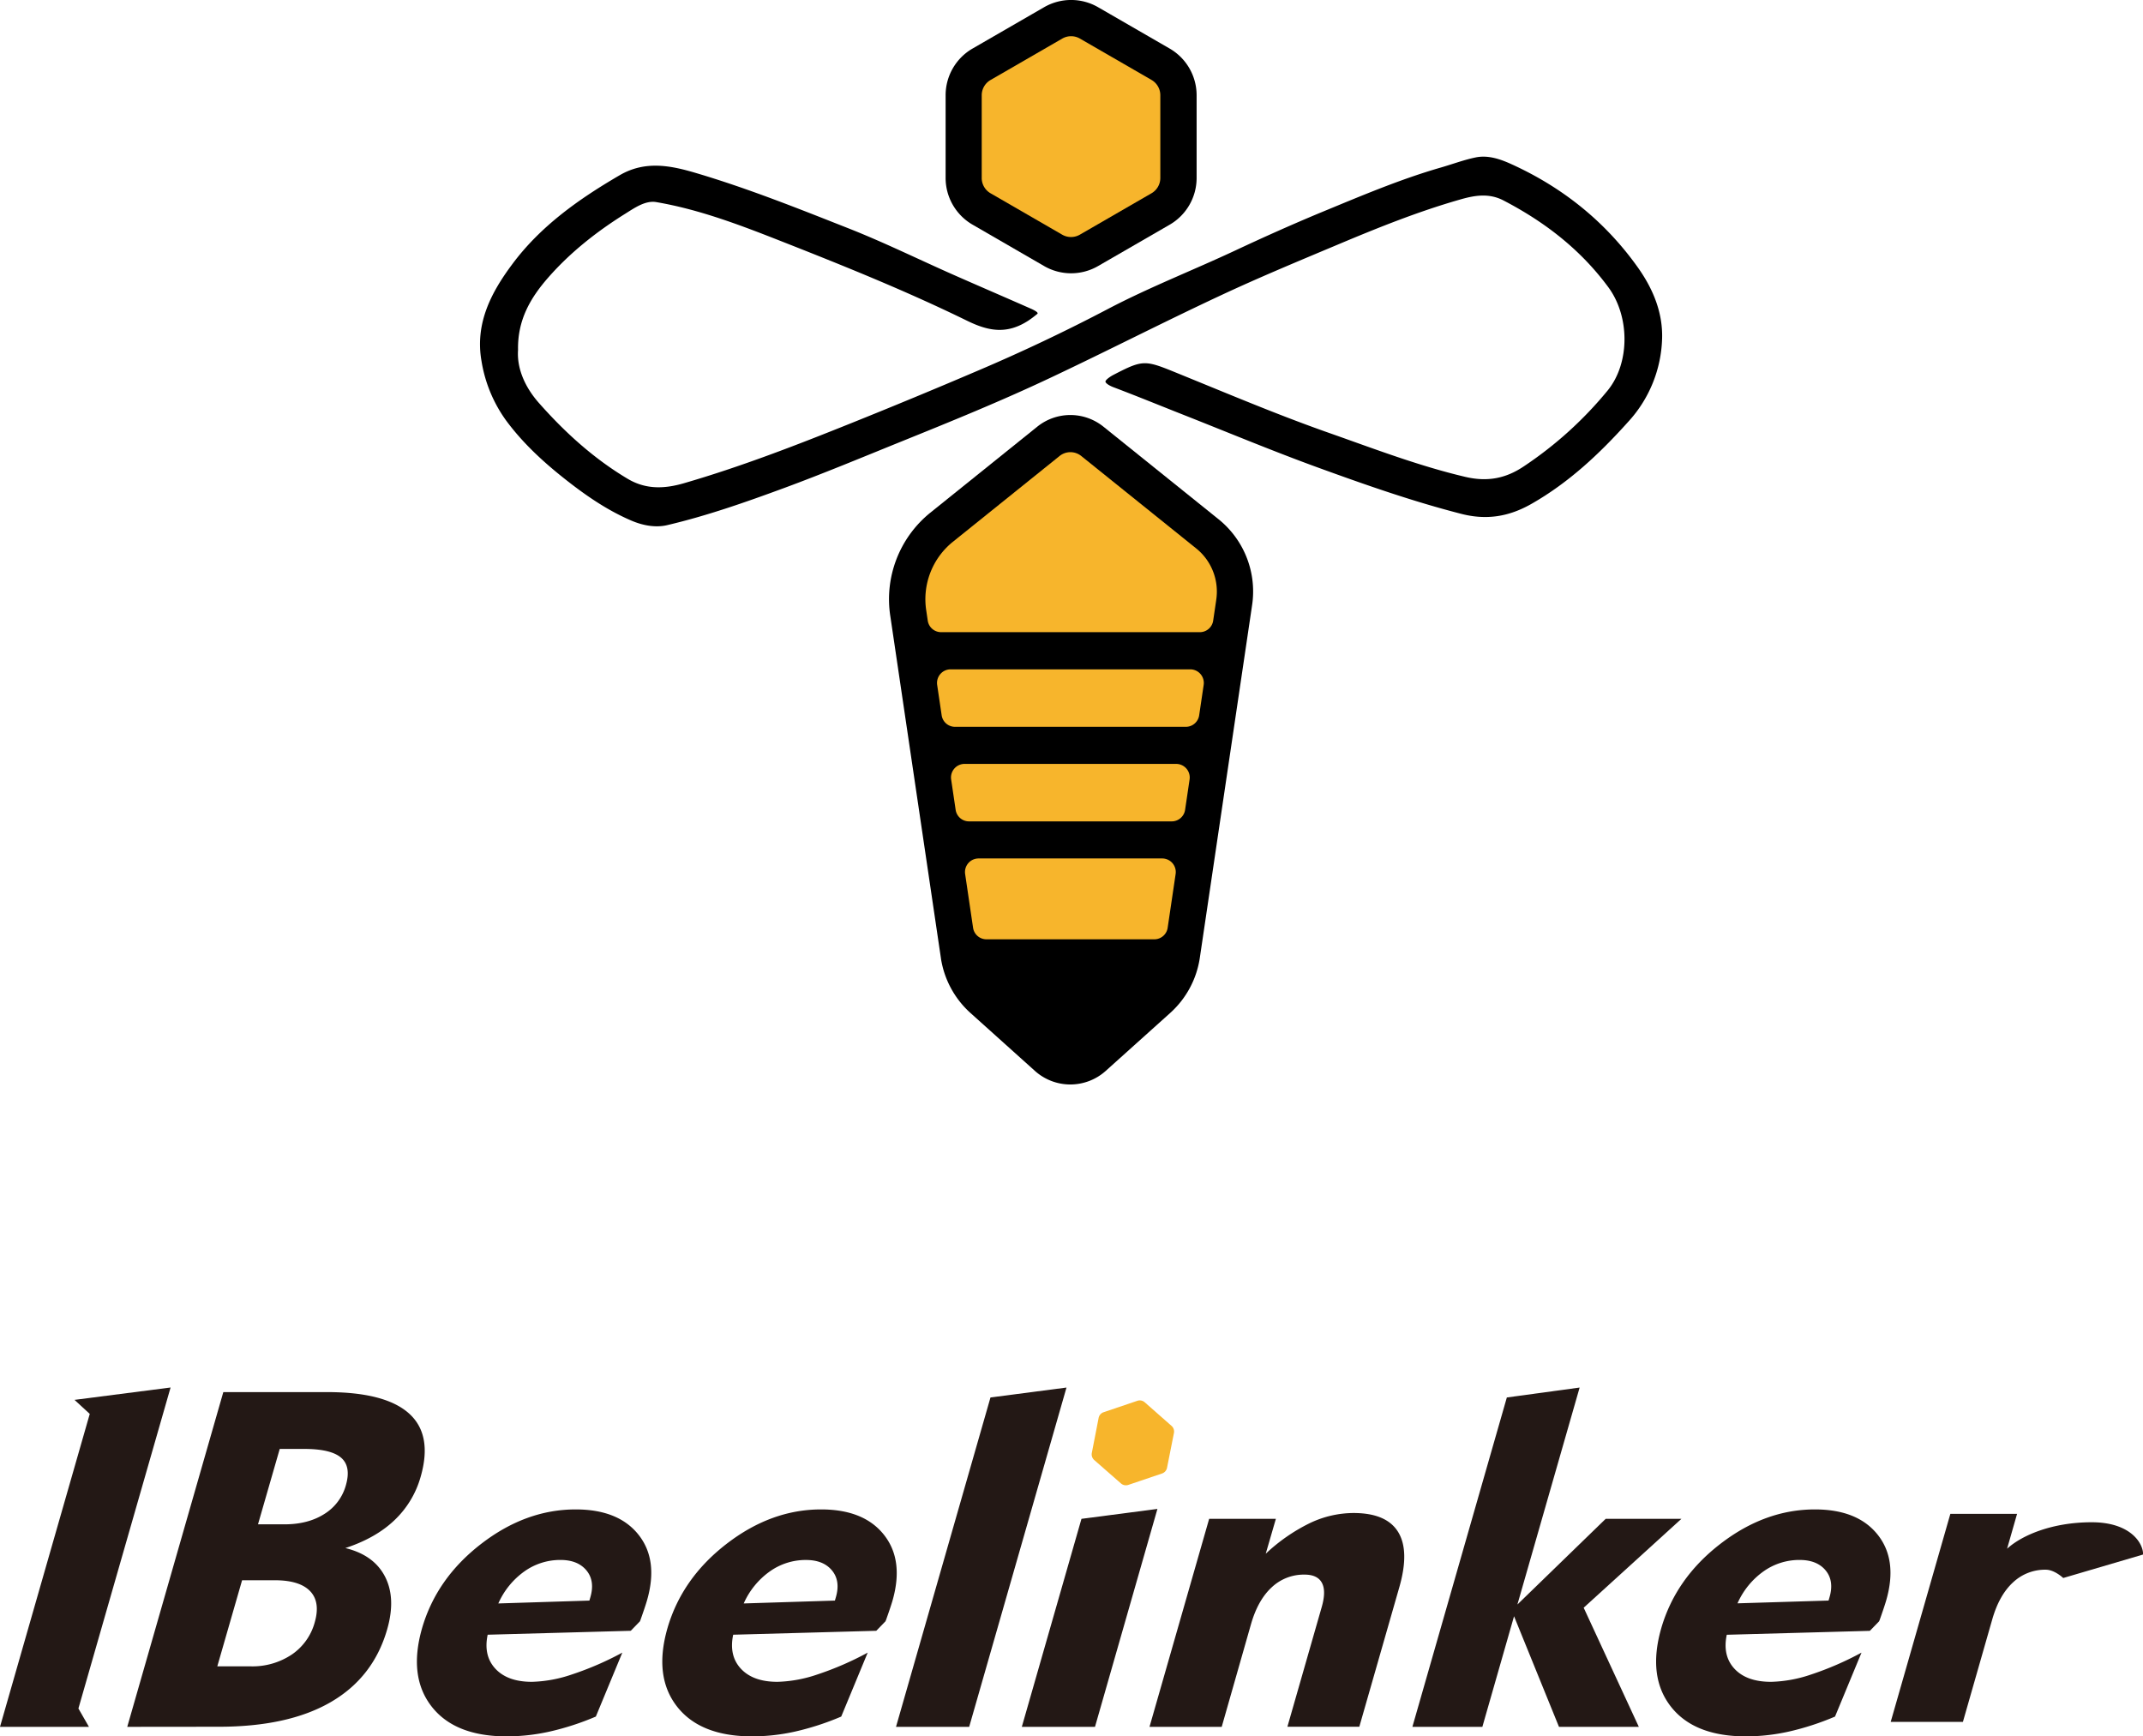 <svg id="图层_1" data-name="图层 1" xmlns="http://www.w3.org/2000/svg" viewBox="0 0 890.34 721.31"><defs><style>.cls-1{fill-rule:evenodd;}.cls-2{fill:#f7b52c;}.cls-3{fill:#231815;}</style></defs><title>未标题-1</title><path class="cls-1" d="M171.36,166.87c-.55,8,3.17,15.78,8.68,22,10.74,12.15,22.71,23.06,36.84,31.48,7.74,4.61,15.54,4.13,23.38,1.86,23.71-6.88,46.73-15.8,69.62-25q26.12-10.49,52-21.55,27.83-11.81,54.61-25.87c17.16-9,35.36-16.08,52.95-24.32,11.7-5.48,23.48-10.75,35.4-15.71C521.25,103,537.6,96,554.74,91.06c4.87-1.4,9.64-3.22,14.58-4.22s9.92.63,14.53,2.72c21.52,9.73,39.39,24.07,53,43.36,6,8.55,10.1,18.24,9.83,29a53.28,53.28,0,0,1-14.17,34.85c-11.77,13.12-24.53,25.13-40.1,34-9.45,5.39-18.75,6.83-29.12,4.17-20.23-5.18-39.91-12.09-59.49-19.21-18.58-6.76-36.85-14.38-55.25-21.65-10-3.94-19.89-8-29.93-11.8-1.24-.47-3-1.43-3.2-2.2s2.2-2.31,3.15-2.81c13.05-6.78,13.22-6.28,28.44-.08,20.33,8.28,40.59,16.84,61.28,24.11,18.69,6.57,37.22,13.7,56.64,18.27,9.36,2.2,17,.57,24.45-4.48a158.67,158.67,0,0,0,34.7-31.44c9.25-11.37,9.25-30.69.25-42.88-11.56-15.67-26.44-27.16-43.6-36.06-6.22-3.22-12.34-2-18.23-.29-17.11,4.9-33.63,11.53-50,18.41s-33.09,13.8-49.31,21.39c-23.57,11-46.74,22.9-70.27,34C372.26,188,351.17,196.57,330,205.12c-16,6.48-31.94,13.11-48.14,19.09-16,5.89-32,11.52-48.56,15.41-4.67,1.1-9.9.23-14.84-1.88-10.32-4.42-19.38-10.74-28.05-17.62-8.94-7.09-17.33-14.88-24.11-24.11a57.79,57.79,0,0,1-10.13-24.61c-2.72-15.56,4-28.38,12.65-40,11.77-15.93,27.73-27.22,44.75-37.14,10.75-6.27,21.44-4,32.14-.8,21.41,6.36,42.15,14.66,62.89,22.84,14.81,5.84,29.13,12.89,43.71,19.34,10.72,4.74,21.49,9.36,32.21,14.09,1,.45,3.18,1.5,2.62,2.09a45,45,0,0,1-3.64,2.75c-9,5.9-16.64,4.51-25.59.13-24.69-12.08-50.19-22.4-75.75-32.46-17.37-6.84-34.85-13.66-53.36-16.82-4.57-.78-9.07,2.44-13.06,4.93-11.81,7.4-22.73,16-31.92,26.51C176.64,145.08,171.09,154.29,171.36,166.87Z" transform="translate(43.87 -21.46)"/><path d="M442.1,41.64l-29.78-17.2a22.43,22.43,0,0,0-22.37,0l-29.78,17.2A22.43,22.43,0,0,0,349,61V95.41a22.43,22.43,0,0,0,11.18,19.37L389.95,132a22.43,22.43,0,0,0,22.37,0l29.78-17.2a22.43,22.43,0,0,0,11.18-19.37V61A22.43,22.43,0,0,0,442.1,41.64Z" transform="translate(43.87 -21.46)"/><path d="M462.54,237.28l-47.89-38.5a21.92,21.92,0,0,0-27.65,0l-44.45,35.74a46.21,46.21,0,0,0-16.49,43.13l21,141.93v.07a38.4,38.4,0,0,0,12.18,22.55l26.81,24.09a22,22,0,0,0,29.52,0l26.81-24.09a38.4,38.4,0,0,0,12.19-22.55v0l21.7-146.37A38.53,38.53,0,0,0,462.54,237.28Z" transform="translate(43.87 -21.46)"/><path class="cls-2" d="M352.85,323.4h96a5.61,5.61,0,0,0,5.5-4.84l1.85-12.49a5.65,5.65,0,0,0-5.5-6.55H351a5.65,5.65,0,0,0-5.5,6.55l1.85,12.49A5.61,5.61,0,0,0,352.85,323.4Z" transform="translate(43.87 -21.46)"/><path class="cls-2" d="M358.66,362.68H443a5.61,5.61,0,0,0,5.5-4.84l1.85-12.49a5.65,5.65,0,0,0-5.5-6.55H356.81a5.65,5.65,0,0,0-5.5,6.55l1.85,12.49A5.61,5.61,0,0,0,358.66,362.68Z" transform="translate(43.87 -21.46)"/><path class="cls-2" d="M365.91,411.67h69.85a5.61,5.61,0,0,0,5.5-4.84l3.29-22.2a5.65,5.65,0,0,0-5.5-6.55H362.62a5.65,5.65,0,0,0-5.5,6.55l3.28,22.2A5.61,5.61,0,0,0,365.91,411.67Z" transform="translate(43.87 -21.46)"/><path class="cls-2" d="M453.15,249.32l-47.8-38.43a7.17,7.17,0,0,0-9,0l-44.45,35.74a30.63,30.63,0,0,0-10.92,28.61v0l.59,4a5.61,5.61,0,0,0,5.5,4.84H454.67a5.61,5.61,0,0,0,5.5-4.84l1.24-8.39v-.07A23,23,0,0,0,453.15,249.32Z" transform="translate(43.87 -21.46)"/><path class="cls-2" d="M434.57,54.68l-29.78-17.2a7.34,7.34,0,0,0-7.32,0l-29.78,17.2A7.34,7.34,0,0,0,364,61V95.41a7.34,7.34,0,0,0,3.66,6.34l29.78,17.2a7.34,7.34,0,0,0,7.32,0l29.78-17.2a7.34,7.34,0,0,0,3.66-6.34V61A7.34,7.34,0,0,0,434.57,54.68Z" transform="translate(43.87 -21.46)"/><path class="cls-2" d="M442.81,613.76,431.72,604a3.14,3.14,0,0,0-3.08-.61l-14,4.74a3.14,3.14,0,0,0-2.07,2.36L409.75,625a3.14,3.14,0,0,0,1,3l11.09,9.71a3.14,3.14,0,0,0,3.08.61l14-4.74a3.14,3.14,0,0,0,2.07-2.36l2.87-14.46A3.14,3.14,0,0,0,442.81,613.76Z" transform="translate(43.87 -21.46)"/><path class="cls-3" d="M9,738.83,48.91,599.77h43q24.26,0,34.14,8.87T130.88,635A39.58,39.58,0,0,1,120,653q-7.79,7.43-20.38,11.56,11.83,2.88,16.46,11.84t.91,21.92q-5.75,20-23.49,30.26t-46.8,10.21Zm37.41-25.13H60.26a29.41,29.41,0,0,0,17.08-4.89,23.71,23.71,0,0,0,9.56-13.43Q89.29,687,85,682.49t-14.52-4.56H56.71Zm16.91-59h11q9.78,0,16.52-4.27a20.44,20.44,0,0,0,9-12q2.23-7.77-2-11.41t-15.31-3.64H72.35Z" transform="translate(43.87 -21.46)"/><path class="cls-3" d="M214.68,708l-11,26.56a111.73,111.73,0,0,1-19.15,6.23,82.53,82.53,0,0,1-17.84,2q-21.58,0-31.25-12.42t-4-32.37q6-20.81,24.56-35.15t39.31-14.34q17.74,0,26.09,10.5t3.57,27.19q-.74,2.59-2.75,8.25L222,695l-3.81,3.93-59.45,1.63q-1.83,8.73,3.23,14.15t15.13,5.42a55.61,55.61,0,0,0,16.66-3.07A128.23,128.23,0,0,0,214.68,708Zm-51.49-20.43L201,686.38l.39-1.34q2-6.81-1.59-11.17T189,669.5a25.68,25.68,0,0,0-15,4.75A32.41,32.41,0,0,0,163.19,687.52Z" transform="translate(43.87 -21.46)"/><path class="cls-3" d="M316.63,708l-11,26.56a111.73,111.73,0,0,1-19.15,6.23,82.53,82.53,0,0,1-17.84,2q-21.58,0-31.25-12.42t-4-32.37q6-20.81,24.56-35.15t39.31-14.34q17.74,0,26.09,10.5T327,686.18q-.74,2.59-2.75,8.25L324,695l-3.81,3.93-59.45,1.63q-1.83,8.73,3.23,14.15t15.13,5.42a55.61,55.61,0,0,0,16.66-3.07A128.23,128.23,0,0,0,316.63,708Zm-51.49-20.43L303,686.38l.39-1.34q2-6.81-1.59-11.17t-10.83-4.36a25.68,25.68,0,0,0-15,4.75A32.41,32.41,0,0,0,265.14,687.52Z" transform="translate(43.87 -21.46)"/><path class="cls-3" d="M729.52,708l-11,26.56a111.73,111.73,0,0,1-19.15,6.23,82.53,82.53,0,0,1-17.84,2q-21.58,0-31.25-12.42t-4-32.37q6-20.81,24.56-35.15t39.31-14.34q17.74,0,26.09,10.5t3.57,27.19q-.74,2.59-2.75,8.25l-.26.57-3.81,3.93-59.45,1.63q-1.83,8.73,3.23,14.15T692,720.13a55.61,55.61,0,0,0,16.66-3.07A128.23,128.23,0,0,0,729.52,708ZM678,687.52l37.83-1.15.39-1.34q2-6.81-1.59-11.17t-10.83-4.36a25.68,25.68,0,0,0-15,4.75A32.41,32.41,0,0,0,678,687.52Z" transform="translate(43.87 -21.46)"/><path class="cls-3" d="M358.79,738.83h-30.4L367.64,602l31.58-4.12Z" transform="translate(43.87 -21.46)"/><path class="cls-3" d="M-13.47,738.83h-30.4l37.29-130L-12.92,603,27,597.86-11.29,731.21l4.37,7.62Z" transform="translate(43.87 -21.46)"/><path class="cls-3" d="M411.06,738.83h-30.4l24.78-86.41L437,648.3Z" transform="translate(43.87 -21.46)"/><path class="cls-3" d="M463.71,738.83h-30l24.78-86.41h27.72L482,666.91a74.07,74.07,0,0,1,18.32-12.71A42.49,42.49,0,0,1,518.43,650q13.71,0,18.56,7.86t.5,23l-16.61,57.93H491l14.19-49.49q2-6.8.16-10.26t-7.26-3.45a19.41,19.41,0,0,0-13.6,5.27q-5.73,5.27-8.62,15.34Z" transform="translate(43.87 -21.46)"/><path class="cls-3" d="M771.65,736.77h-30l24.78-86.41h27.72L790,664.84c6.23-5.69,18.89-11,35.17-11s21.46,8.89,21.33,13.41L813.33,677s-3.61-3.45-7.26-3.45a19.41,19.41,0,0,0-13.6,5.27q-5.73,5.27-8.62,15.34Z" transform="translate(43.87 -21.46)"/><path class="cls-3" d="M572,738.83H542.93L582.17,602l30.24-4.12L586.56,688l36.67-35.58h31.46l-40.6,36.92L637,738.83H603.83l-18.67-45.94Z" transform="translate(43.87 -21.46)"/></svg>